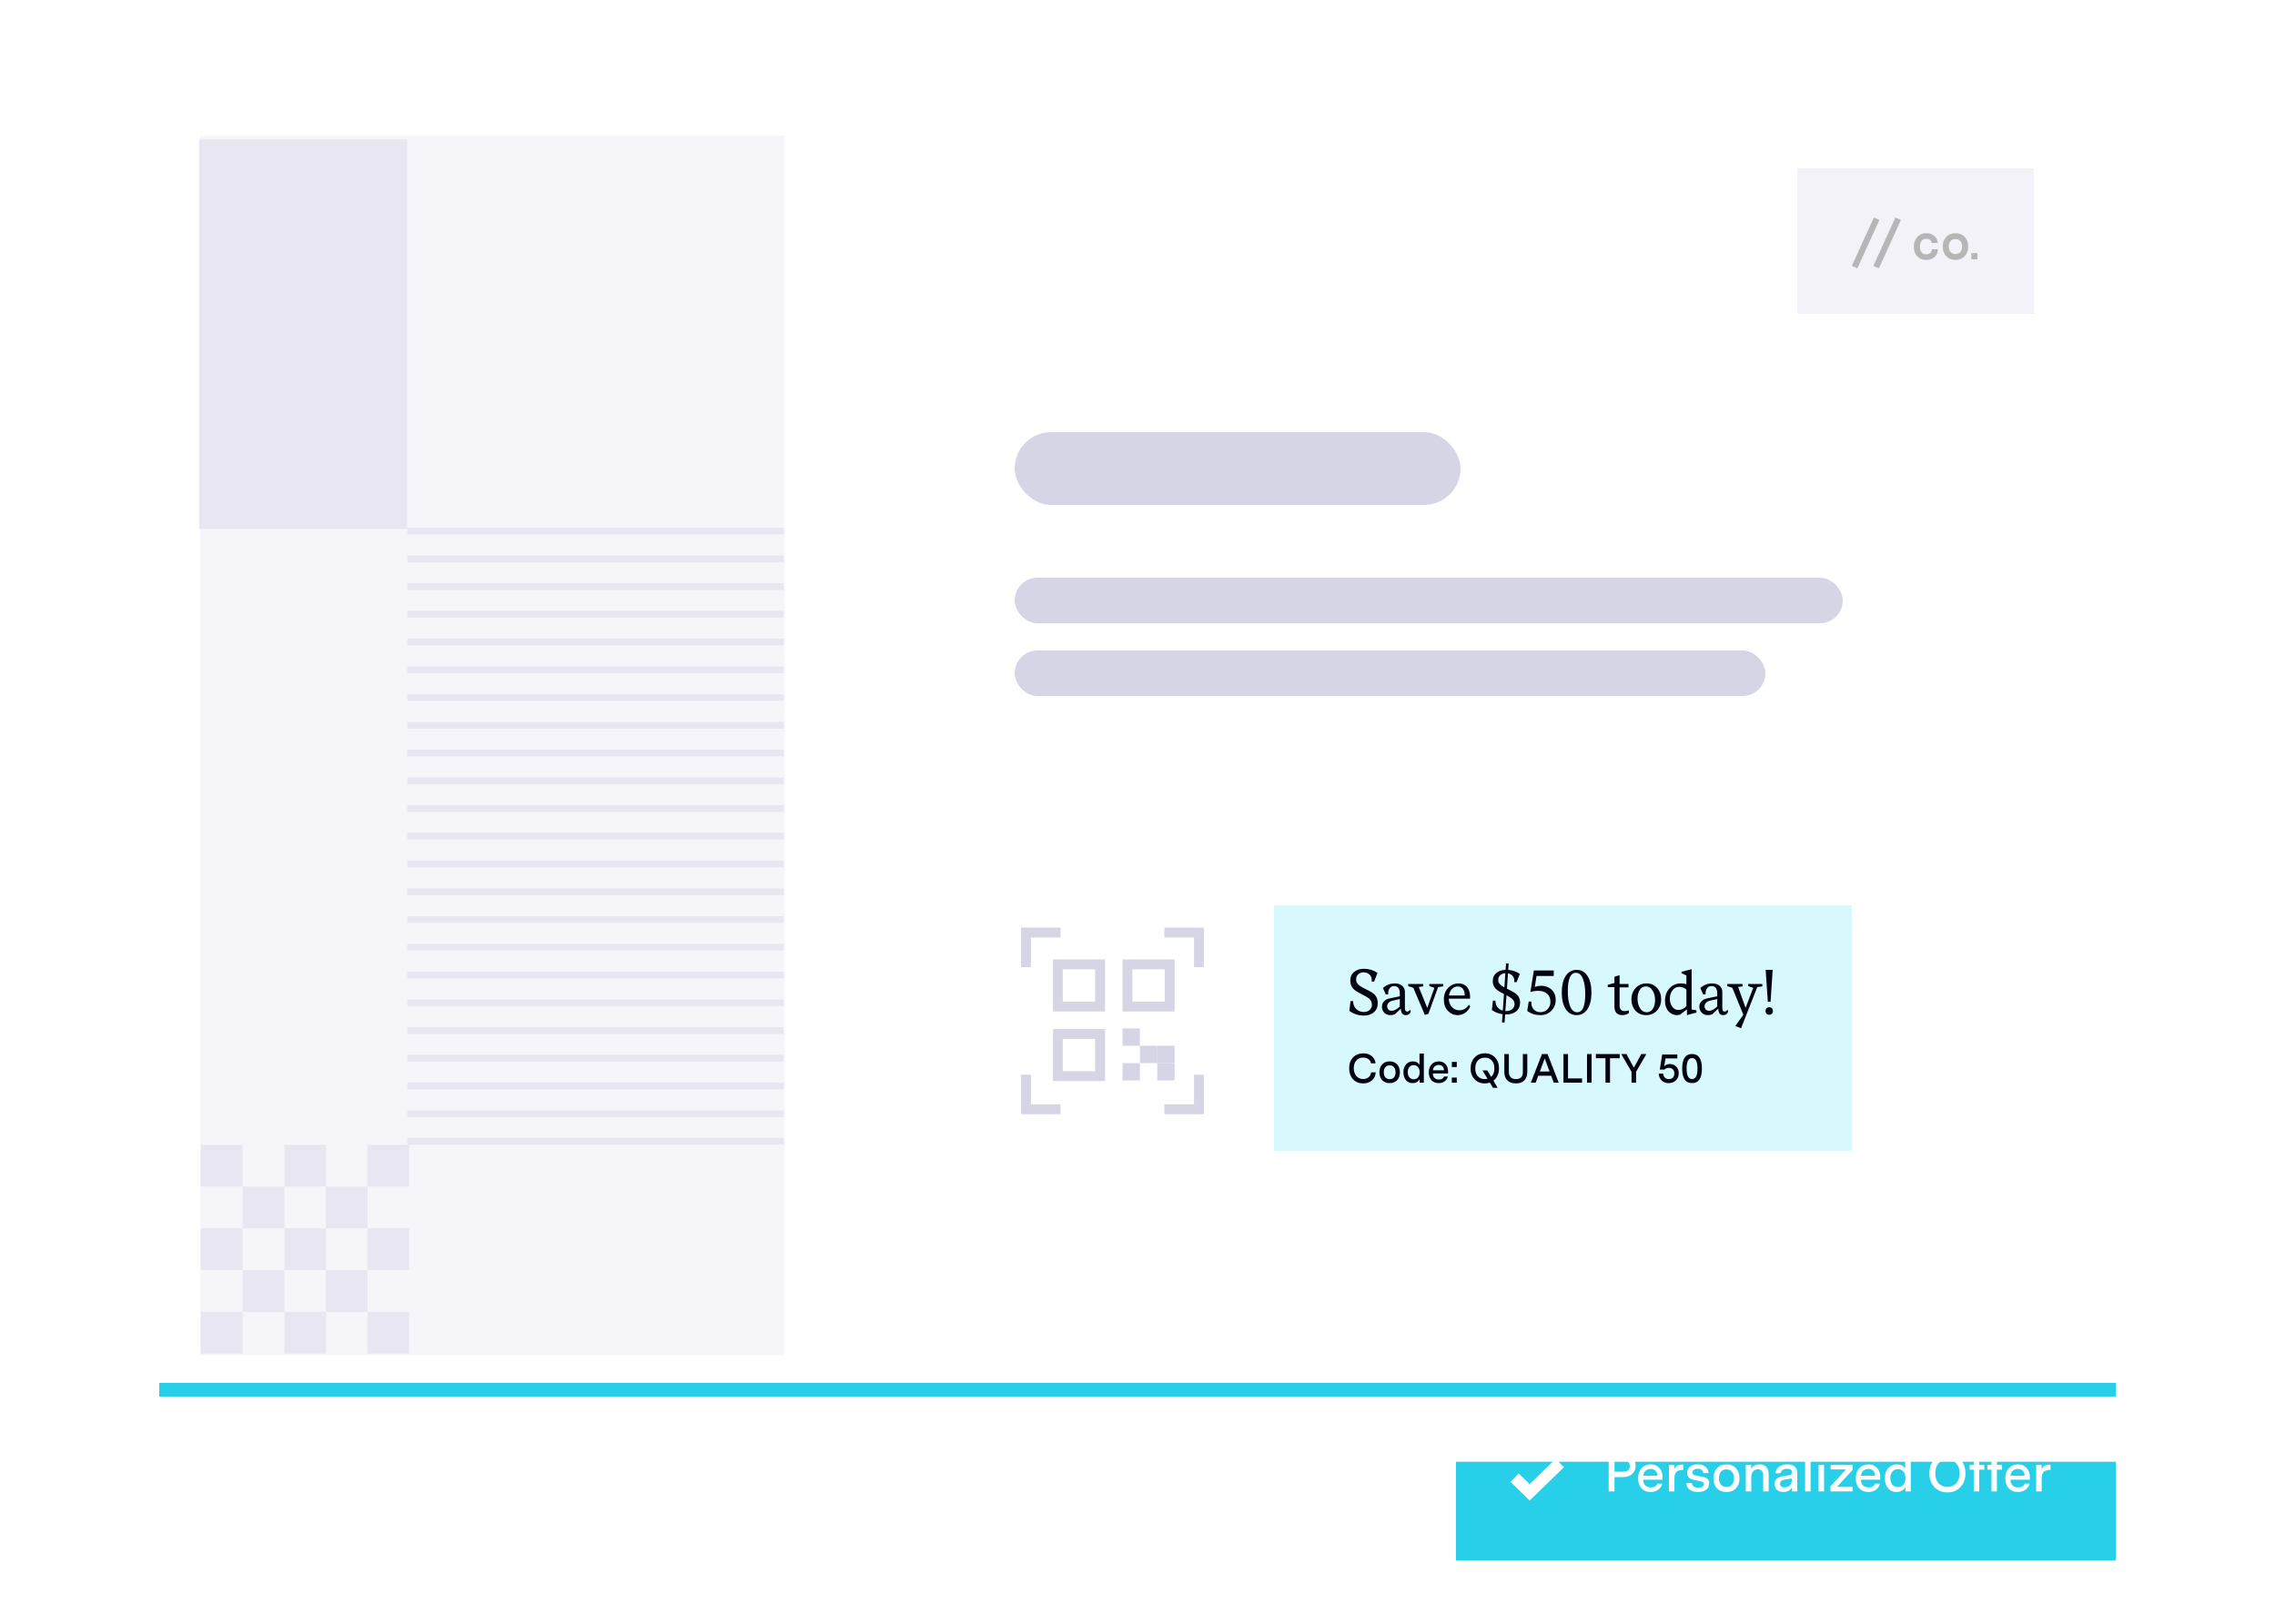 <svg width="500" height="357" viewBox="0 0 500 357" fill="none" xmlns="http://www.w3.org/2000/svg">
<path d="M465 343H320V307H465V343Z" fill="#27D0E8"/>
<path d="M342.817 321.615L336.189 328.06L332.875 324.837" stroke="white" stroke-width="2.578"/>
<path d="M359.487 322.197C359.487 322.929 359.231 323.532 358.72 324.004C358.217 324.47 357.565 324.702 356.765 324.702H354.831V327.859H353.562V319.852H356.902C357.68 319.852 358.305 320.07 358.778 320.504C359.25 320.931 359.487 321.496 359.487 322.197ZM358.206 322.266C358.206 321.892 358.084 321.595 357.84 321.374C357.596 321.145 357.272 321.03 356.867 321.03H354.831V323.524H356.81C357.237 323.524 357.577 323.413 357.828 323.192C358.08 322.964 358.206 322.655 358.206 322.266ZM365.402 324.782V325.286H361.147C361.147 325.812 361.3 326.227 361.605 326.532C361.91 326.83 362.325 326.978 362.851 326.978C363.576 326.978 364.052 326.7 364.281 326.143H365.345C365.2 326.7 364.895 327.146 364.43 327.482C363.972 327.817 363.416 327.985 362.76 327.985C361.929 327.985 361.261 327.714 360.758 327.173C360.262 326.624 360.015 325.896 360.015 324.988C360.015 324.065 360.27 323.322 360.781 322.758C361.3 322.193 361.974 321.911 362.806 321.911C363.591 321.911 364.22 322.174 364.693 322.7C365.166 323.219 365.402 323.913 365.402 324.782ZM363.858 323.318C363.599 323.051 363.24 322.918 362.783 322.918C362.325 322.918 361.948 323.051 361.65 323.318C361.361 323.585 361.197 323.947 361.158 324.405H364.247C364.247 323.947 364.117 323.585 363.858 323.318ZM369.947 321.968V323.135H369.719C368.575 323.135 368.003 323.741 368.003 324.954V327.859H366.79V322.026H367.991V322.952C368.289 322.296 368.83 321.968 369.616 321.968H369.947ZM375.653 326.086C375.653 326.666 375.432 327.127 374.989 327.47C374.547 327.813 373.948 327.985 373.194 327.985C372.431 327.985 371.817 327.813 371.352 327.47C370.894 327.119 370.647 326.635 370.608 326.018H371.821C371.859 326.345 372.004 326.597 372.256 326.772C372.507 326.948 372.843 327.036 373.262 327.036C373.643 327.036 373.941 326.967 374.154 326.83C374.368 326.685 374.475 326.487 374.475 326.235C374.475 326.021 374.391 325.873 374.223 325.789C374.063 325.697 373.735 325.606 373.239 325.514C372.705 325.415 372.275 325.324 371.947 325.24C371.184 325.003 370.803 324.512 370.803 323.764C370.803 323.192 371.009 322.742 371.421 322.415C371.832 322.079 372.393 321.911 373.102 321.911C373.811 321.911 374.375 322.083 374.795 322.426C375.222 322.761 375.458 323.227 375.504 323.821H374.349C374.265 323.188 373.857 322.872 373.125 322.872C372.774 322.872 372.492 322.948 372.278 323.101C372.065 323.253 371.958 323.455 371.958 323.707C371.989 323.959 372.092 324.13 372.267 324.222C372.442 324.313 372.805 324.401 373.354 324.485C373.933 324.584 374.345 324.668 374.589 324.736C374.902 324.82 375.157 324.977 375.355 325.205C375.554 325.427 375.653 325.72 375.653 326.086ZM382.302 324.954C382.302 325.876 382.047 326.612 381.536 327.161C381.025 327.71 380.327 327.985 379.443 327.985C378.558 327.985 377.86 327.71 377.35 327.161C376.839 326.612 376.583 325.876 376.583 324.954C376.583 324.039 376.842 323.303 377.361 322.746C377.88 322.19 378.573 321.911 379.443 321.911C380.312 321.911 381.006 322.19 381.525 322.746C382.043 323.303 382.302 324.039 382.302 324.954ZM378.219 323.535C377.937 323.879 377.796 324.351 377.796 324.954C377.796 325.556 377.941 326.029 378.23 326.372C378.528 326.715 378.939 326.887 379.466 326.887C379.984 326.887 380.384 326.715 380.667 326.372C380.949 326.029 381.09 325.556 381.09 324.954C381.09 324.351 380.941 323.879 380.644 323.535C380.354 323.185 379.95 323.009 379.431 323.009C378.913 323.009 378.509 323.185 378.219 323.535ZM388.716 324.084V327.859H387.515V324.21C387.515 323.837 387.412 323.539 387.206 323.318C387 323.097 386.718 322.986 386.36 322.986C385.91 322.986 385.551 323.143 385.284 323.455C385.025 323.768 384.895 324.195 384.895 324.736V327.859H383.683V322.026H384.895V322.895C385.094 322.552 385.334 322.304 385.616 322.151C385.898 321.991 386.253 321.911 386.68 321.911C387.336 321.911 387.839 322.098 388.19 322.472C388.54 322.838 388.716 323.375 388.716 324.084ZM395.002 323.799V327.859H393.847V326.978C393.42 327.649 392.783 327.985 391.937 327.985C391.35 327.985 390.884 327.829 390.541 327.516C390.206 327.196 390.038 326.769 390.038 326.235C390.038 325.648 390.213 325.236 390.564 325C390.93 324.748 391.361 324.584 391.857 324.508L393.103 324.313C393.332 324.283 393.511 324.218 393.641 324.119C393.771 324.012 393.835 323.844 393.835 323.616C393.835 323.127 393.477 322.883 392.76 322.883C391.944 322.883 391.472 323.211 391.342 323.867H390.198C390.267 323.265 390.534 322.788 390.999 322.437C391.464 322.087 392.07 321.911 392.817 321.911C393.519 321.911 394.057 322.071 394.43 322.392C394.811 322.704 395.002 323.173 395.002 323.799ZM393.801 325.388V324.965C393.588 325.034 393.317 325.095 392.989 325.148L392.326 325.251C392.036 325.297 391.78 325.381 391.559 325.503C391.338 325.632 391.227 325.857 391.227 326.178C391.227 326.429 391.311 326.624 391.479 326.761C391.655 326.898 391.899 326.967 392.211 326.967C392.676 326.967 393.058 326.822 393.355 326.532C393.652 326.243 393.801 325.861 393.801 325.388ZM397.937 319.727V327.859H396.724V319.727H397.937ZM399.646 321.008V319.612H400.939V321.008H399.646ZM399.681 327.859V322.026H400.893V327.859H399.681ZM407.157 326.841V327.859H402.296V326.761L405.693 323.032H402.342V322.026H407.169V323.124L403.749 326.841H407.157ZM413.253 324.782V325.286H408.998C408.998 325.812 409.151 326.227 409.456 326.532C409.761 326.83 410.177 326.978 410.703 326.978C411.427 326.978 411.904 326.7 412.133 326.143H413.196C413.051 326.7 412.746 327.146 412.281 327.482C411.824 327.817 411.267 327.985 410.611 327.985C409.78 327.985 409.113 327.714 408.61 327.173C408.114 326.624 407.866 325.896 407.866 324.988C407.866 324.065 408.121 323.322 408.632 322.758C409.151 322.193 409.826 321.911 410.657 321.911C411.442 321.911 412.072 322.174 412.544 322.7C413.017 323.219 413.253 323.913 413.253 324.782ZM411.709 323.318C411.45 323.051 411.092 322.918 410.634 322.918C410.177 322.918 409.799 323.051 409.502 323.318C409.212 323.585 409.048 323.947 409.01 324.405H412.098C412.098 323.947 411.969 323.585 411.709 323.318ZM418.737 319.727H419.949V327.859H418.771V326.887C418.336 327.619 417.669 327.985 416.769 327.985C416.014 327.985 415.404 327.707 414.939 327.15C414.474 326.586 414.242 325.846 414.242 324.931C414.242 324.039 414.489 323.314 414.985 322.758C415.481 322.193 416.11 321.911 416.872 321.911C417.742 321.911 418.363 322.231 418.737 322.872V319.727ZM418.783 324.931C418.783 324.344 418.63 323.867 418.325 323.501C418.02 323.135 417.616 322.952 417.113 322.952C416.609 322.952 416.205 323.135 415.9 323.501C415.603 323.86 415.454 324.332 415.454 324.919C415.454 325.514 415.603 325.995 415.9 326.361C416.205 326.727 416.609 326.91 417.113 326.91C417.616 326.91 418.02 326.731 418.325 326.372C418.63 326.006 418.783 325.526 418.783 324.931ZM431.962 323.867C431.977 325.103 431.607 326.117 430.852 326.91C430.097 327.695 429.148 328.08 428.004 328.065C426.853 328.08 425.9 327.695 425.145 326.91C424.39 326.117 424.02 325.103 424.035 323.867C424.035 322.624 424.405 321.614 425.145 320.836C425.892 320.051 426.845 319.658 428.004 319.658C429.148 319.643 430.097 320.032 430.852 320.825C431.607 321.618 431.977 322.632 431.962 323.867ZM429.949 326.063C430.429 325.537 430.669 324.805 430.669 323.867C430.669 322.929 430.429 322.197 429.949 321.671C429.476 321.137 428.828 320.87 428.004 320.87C427.181 320.87 426.529 321.137 426.048 321.671C425.575 322.197 425.339 322.929 425.339 323.867C425.339 324.805 425.575 325.537 426.048 326.063C426.529 326.589 427.181 326.853 428.004 326.853C428.828 326.853 429.476 326.589 429.949 326.063ZM436.258 320.767H435.709C435.45 320.767 435.263 320.825 435.149 320.939C435.042 321.046 434.988 321.229 434.988 321.488V322.026H436.109V323.078H434.988V327.859H433.787V323.078H432.884V322.026H433.787V321.568C433.787 320.889 433.917 320.413 434.176 320.138C434.436 319.864 434.882 319.727 435.515 319.727H436.258V320.767ZM440.154 320.767H439.605C439.345 320.767 439.159 320.825 439.044 320.939C438.937 321.046 438.884 321.229 438.884 321.488V322.026H440.005V323.078H438.884V327.859H437.683V323.078H436.779V322.026H437.683V321.568C437.683 320.889 437.813 320.413 438.072 320.138C438.331 319.864 438.777 319.727 439.41 319.727H440.154V320.767ZM446.122 324.782V325.286H441.867C441.867 325.812 442.02 326.227 442.325 326.532C442.63 326.83 443.046 326.978 443.572 326.978C444.296 326.978 444.773 326.7 445.002 326.143H446.065C445.92 326.7 445.615 327.146 445.15 327.482C444.693 327.817 444.136 327.985 443.48 327.985C442.649 327.985 441.982 327.714 441.479 327.173C440.983 326.624 440.735 325.896 440.735 324.988C440.735 324.065 440.99 323.322 441.501 322.758C442.02 322.193 442.695 321.911 443.526 321.911C444.311 321.911 444.941 322.174 445.413 322.7C445.886 323.219 446.122 323.913 446.122 324.782ZM444.578 323.318C444.319 323.051 443.961 322.918 443.503 322.918C443.046 322.918 442.668 323.051 442.371 323.318C442.081 323.585 441.917 323.947 441.879 324.405H444.967C444.967 323.947 444.838 323.585 444.578 323.318ZM450.668 321.968V323.135H450.439C449.295 323.135 448.723 323.741 448.723 324.954V327.859H447.511V322.026H448.712V322.952C449.009 322.296 449.551 321.968 450.336 321.968H450.668Z" fill="white"/>
<g filter="url(#filter0_d_453_2437)">
<rect x="35" y="21" width="430" height="285.793" fill="white"/>
</g>
<rect x="223" y="127" width="182" height="10" rx="5" fill="#D6D5E6"/>
<rect x="223" y="143" width="165" height="10" rx="5" fill="#D6D5E6"/>
<rect x="223" y="95" width="98" height="16" rx="8" fill="#D6D5E6"/>
<path d="M233.1 205L225.5 205L225.5 212.6" stroke="#D6D5E6" stroke-width="2.171"/>
<path d="M255.9 243.844L263.5 243.844L263.5 236.244" stroke="#D6D5E6" stroke-width="2.171"/>
<path d="M263.5 212.6L263.5 205L255.9 205" stroke="#D6D5E6" stroke-width="2.171"/>
<path d="M225.5 236.245L225.5 243.845L233.1 243.845" stroke="#D6D5E6" stroke-width="2.171"/>
<rect x="241.775" y="211.997" width="9.277" height="9.277" transform="rotate(90 241.775 211.997)" stroke="#D6D5E6" stroke-width="2.171"/>
<rect x="257.071" y="211.997" width="9.274" height="9.274" transform="rotate(90 257.071 211.997)" stroke="#D6D5E6" stroke-width="2.171"/>
<rect x="241.772" y="227.295" width="9.274" height="9.274" transform="rotate(90 241.772 227.295)" stroke="#D6D5E6" stroke-width="2.171"/>
<rect x="258.158" y="233.701" width="3.814" height="3.814" transform="rotate(90 258.158 233.701)" fill="#D6D5E6"/>
<rect x="250.53" y="226.072" width="3.814" height="3.814" transform="rotate(90 250.53 226.072)" fill="#D6D5E6"/>
<rect x="250.53" y="233.701" width="3.814" height="3.814" transform="rotate(90 250.53 233.701)" fill="#D6D5E6"/>
<rect x="254.344" y="229.887" width="3.814" height="3.814" transform="rotate(90 254.344 229.887)" fill="#D6D5E6"/>
<rect x="258.159" y="229.887" width="3.814" height="3.814" transform="rotate(90 258.159 229.887)" fill="#D6D5E6"/>
<rect x="43.992" y="29.896" width="128.498" height="268" fill="#F6F5FA"/>
<line x1="89.507" y1="116.737" x2="172.252" y2="116.737" stroke="#E8E7F1" stroke-width="1.478"/>
<line x1="89.507" y1="122.836" x2="172.252" y2="122.836" stroke="#E8E7F1" stroke-width="1.478"/>
<line x1="89.507" y1="128.936" x2="172.252" y2="128.936" stroke="#E8E7F1" stroke-width="1.478"/>
<line x1="89.507" y1="135.035" x2="172.252" y2="135.035" stroke="#E8E7F1" stroke-width="1.478"/>
<line x1="89.507" y1="141.135" x2="172.252" y2="141.135" stroke="#E8E7F1" stroke-width="1.478"/>
<line x1="89.507" y1="147.234" x2="172.252" y2="147.234" stroke="#E8E7F1" stroke-width="1.478"/>
<line x1="89.507" y1="159.433" x2="172.252" y2="159.433" stroke="#E8E7F1" stroke-width="1.478"/>
<line x1="89.507" y1="165.532" x2="172.252" y2="165.532" stroke="#E8E7F1" stroke-width="1.478"/>
<line x1="89.507" y1="171.632" x2="172.252" y2="171.632" stroke="#E8E7F1" stroke-width="1.478"/>
<line x1="89.507" y1="177.731" x2="172.252" y2="177.731" stroke="#E8E7F1" stroke-width="1.478"/>
<line x1="89.507" y1="214.327" x2="172.252" y2="214.327" stroke="#E8E7F1" stroke-width="1.478"/>
<line x1="89.507" y1="189.93" x2="172.252" y2="189.93" stroke="#E8E7F1" stroke-width="1.478"/>
<line x1="89.507" y1="226.526" x2="172.252" y2="226.526" stroke="#E8E7F1" stroke-width="1.478"/>
<line x1="89.507" y1="202.129" x2="172.252" y2="202.129" stroke="#E8E7F1" stroke-width="1.478"/>
<line x1="89.507" y1="238.725" x2="172.252" y2="238.725" stroke="#E8E7F1" stroke-width="1.478"/>
<line x1="89.507" y1="153.333" x2="172.252" y2="153.333" stroke="#E8E7F1" stroke-width="1.478"/>
<line x1="89.507" y1="183.83" x2="172.252" y2="183.83" stroke="#E8E7F1" stroke-width="1.478"/>
<line x1="89.507" y1="220.427" x2="172.252" y2="220.427" stroke="#E8E7F1" stroke-width="1.478"/>
<line x1="89.507" y1="196.029" x2="172.252" y2="196.029" stroke="#E8E7F1" stroke-width="1.478"/>
<line x1="89.507" y1="232.626" x2="172.252" y2="232.626" stroke="#E8E7F1" stroke-width="1.478"/>
<line x1="89.507" y1="208.228" x2="172.252" y2="208.228" stroke="#E8E7F1" stroke-width="1.478"/>
<line x1="89.507" y1="244.825" x2="172.252" y2="244.825" stroke="#E8E7F1" stroke-width="1.478"/>
<line x1="89.507" y1="250.87" x2="172.252" y2="250.87" stroke="#E8E7F1" stroke-width="1.478"/>
<rect width="45.753" height="85.665" transform="matrix(1 0 0 -1 43.754 116.298)" fill="#E8E7F1"/>
<rect x="44.133" y="251.661" width="9.178" height="9.178" fill="#E8E7F1"/>
<rect x="62.489" y="251.661" width="9.178" height="9.178" fill="#E8E7F1"/>
<rect x="80.746" y="251.661" width="9.178" height="9.178" fill="#E8E7F1"/>
<rect x="53.31" y="260.839" width="9.178" height="9.178" fill="#E8E7F1"/>
<rect x="71.596" y="260.839" width="9.178" height="9.178" fill="#E8E7F1"/>
<rect x="53.31" y="279.197" width="9.178" height="9.178" fill="#E8E7F1"/>
<rect x="71.596" y="279.197" width="9.178" height="9.178" fill="#E8E7F1"/>
<rect x="44.133" y="270.016" width="9.178" height="9.178" fill="#E8E7F1"/>
<rect x="44.133" y="288.375" width="9.178" height="9.178" fill="#E8E7F1"/>
<rect x="62.489" y="270.016" width="9.178" height="9.178" fill="#E8E7F1"/>
<rect x="80.746" y="270.016" width="9.178" height="9.178" fill="#E8E7F1"/>
<rect x="62.489" y="288.375" width="9.178" height="9.178" fill="#E8E7F1"/>
<rect x="80.746" y="288.375" width="9.178" height="9.178" fill="#E8E7F1"/>
<rect x="395" y="37" width="52" height="32" fill="#F3F2F8"/>
<line x1="412.445" y1="48.092" x2="407.607" y2="58.709" stroke="#B6B6B6" stroke-width="1.333"/>
<line x1="417.175" y1="48.092" x2="412.337" y2="58.708" stroke="#B6B6B6" stroke-width="1.333"/>
<path d="M423.31 57.144C422.75 57.155 422.259 57.019 421.838 56.736C421.422 56.453 421.115 56.093 420.918 55.656C420.721 55.213 420.625 54.736 420.63 54.224C420.625 53.701 420.726 53.219 420.934 52.776C421.142 52.328 421.459 51.963 421.886 51.68C422.318 51.397 422.819 51.259 423.39 51.264C424.083 51.264 424.659 51.459 425.118 51.848C425.577 52.237 425.83 52.76 425.878 53.416H424.542C424.542 53.144 424.435 52.923 424.222 52.752C424.009 52.576 423.729 52.488 423.382 52.488C422.897 52.488 422.537 52.653 422.302 52.984C422.067 53.315 421.95 53.72 421.95 54.2C421.95 54.685 422.065 55.091 422.294 55.416C422.523 55.741 422.881 55.904 423.366 55.904C423.723 55.904 424.011 55.808 424.23 55.616C424.449 55.424 424.561 55.149 424.566 54.792H425.894C425.905 55.512 425.657 56.088 425.15 56.52C424.643 56.947 424.03 57.155 423.31 57.144ZM432.575 54.2C432.575 55.053 432.319 55.757 431.807 56.312C431.301 56.867 430.623 57.144 429.775 57.144C428.927 57.144 428.247 56.867 427.735 56.312C427.229 55.757 426.975 55.053 426.975 54.2C426.975 53.341 427.229 52.637 427.735 52.088C428.247 51.539 428.927 51.264 429.775 51.264C430.623 51.264 431.301 51.539 431.807 52.088C432.319 52.637 432.575 53.341 432.575 54.2ZM431.247 54.2C431.247 53.704 431.117 53.307 430.855 53.008C430.594 52.709 430.234 52.56 429.775 52.56C429.317 52.56 428.957 52.709 428.695 53.008C428.434 53.307 428.303 53.704 428.303 54.2C428.303 54.701 428.434 55.101 428.695 55.4C428.957 55.699 429.317 55.848 429.775 55.848C430.234 55.848 430.594 55.699 430.855 55.4C431.117 55.101 431.247 54.701 431.247 54.2ZM433.255 57V55.624H434.599V57H433.255Z" fill="#B6B6B6"/>
<line x1="35" y1="305.5" x2="465" y2="305.5" stroke="#27D0E8" stroke-width="3"/>
<rect x="280" y="199" width="127" height="54" fill="#D7F8FD"/>
<path d="M296.56 222.23L296.812 220.06H297.386C297.386 220.797 297.619 221.385 298.086 221.824C298.562 222.253 299.108 222.468 299.724 222.468C300.237 222.468 300.667 222.323 301.012 222.034C301.357 221.735 301.53 221.339 301.53 220.844C301.502 220.34 301.334 219.939 301.026 219.64C300.718 219.341 300.214 219.019 299.514 218.674C298.851 218.338 298.361 218.067 298.044 217.862C297.195 217.311 296.77 216.546 296.77 215.566C296.77 214.735 297.055 214.096 297.624 213.648C298.193 213.191 298.912 212.962 299.78 212.962C300.853 212.962 301.843 213.265 302.748 213.872L302.006 215.776H301.46C301.479 215.571 301.488 215.463 301.488 215.454C301.488 214.941 301.315 214.53 300.97 214.222C300.625 213.905 300.2 213.746 299.696 213.746C299.229 213.746 298.837 213.886 298.52 214.166C298.203 214.446 298.044 214.819 298.044 215.286C298.044 215.622 298.137 215.925 298.324 216.196C298.501 216.429 298.721 216.63 298.982 216.798C299.243 216.966 299.64 217.181 300.172 217.442C300.807 217.75 301.273 218.007 301.572 218.212C302.393 218.725 302.804 219.491 302.804 220.508C302.804 221.376 302.515 222.053 301.936 222.538C301.357 223.014 300.625 223.252 299.738 223.252C298.59 223.252 297.531 222.911 296.56 222.23ZM307.891 221.726L306.561 222.958C306.281 223.089 305.95 223.154 305.567 223.154C305.026 223.154 304.582 222.972 304.237 222.608C303.892 222.244 303.719 221.81 303.719 221.306C303.719 220.858 303.868 220.466 304.167 220.13C304.475 219.794 304.918 219.57 305.497 219.458L307.653 219.01V218.394C307.653 217.311 307.238 216.77 306.407 216.77C305.996 216.77 305.674 216.919 305.441 217.218C305.208 217.507 305.091 217.881 305.091 218.338L305.105 218.604H304.573L303.943 217.19C304.699 216.518 305.576 216.182 306.575 216.182C307.228 216.182 307.756 216.35 308.157 216.686C308.568 217.022 308.773 217.493 308.773 218.1V221.586C308.773 222.109 308.927 222.37 309.235 222.37C309.506 222.37 309.734 222.235 309.921 221.964L310.061 222.37C309.874 222.893 309.51 223.154 308.969 223.154C308.25 223.154 307.891 222.678 307.891 221.726ZM307.653 221.264V219.612L306.127 219.962C305.716 220.046 305.404 220.205 305.189 220.438C304.974 220.662 304.867 220.919 304.867 221.208C304.867 221.488 304.956 221.726 305.133 221.922C305.32 222.109 305.562 222.202 305.861 222.202C306.374 222.202 306.972 221.889 307.653 221.264ZM313.154 223.098L310.62 217.148L309.5 216.77V216.308H312.79V216.826L311.81 216.966L313.686 221.558L315.254 217.148L314.134 216.77V216.308H317.186V216.826L316.066 216.994L313.924 222.888L313.154 223.098ZM322.832 220.858L323.126 221.25C322.855 221.857 322.472 222.328 321.978 222.664C321.483 222.991 320.946 223.154 320.368 223.154C319.537 223.154 318.823 222.841 318.226 222.216C317.628 221.591 317.33 220.765 317.33 219.738C317.33 218.683 317.642 217.829 318.268 217.176C318.902 216.513 319.668 216.182 320.564 216.182C321.348 216.182 321.964 216.443 322.412 216.966C322.869 217.489 323.098 218.221 323.098 219.164C323.098 219.341 323.093 219.463 323.084 219.528H318.408C318.436 220.303 318.674 220.923 319.122 221.39C319.57 221.857 320.106 222.09 320.732 222.09C321.618 222.09 322.318 221.679 322.832 220.858ZM318.45 218.842H321.922C321.922 218.189 321.782 217.694 321.502 217.358C321.222 217.022 320.844 216.854 320.368 216.854C319.882 216.854 319.462 217.041 319.108 217.414C318.762 217.787 318.543 218.263 318.45 218.842ZM334.081 220.382C334.081 221.213 333.801 221.857 333.241 222.314C332.681 222.771 331.943 223 331.029 223H330.805L330.679 224.778H330.105L330.231 222.944C329.353 222.823 328.569 222.519 327.879 222.034L328.117 219.976H328.663C328.663 220.536 328.807 221.007 329.097 221.39C329.395 221.763 329.792 222.02 330.287 222.16L330.539 218.506C330.044 218.263 329.615 218.021 329.251 217.778C328.467 217.265 328.075 216.569 328.075 215.692C328.075 214.927 328.331 214.329 328.845 213.9C329.358 213.461 330.044 213.228 330.903 213.2L331.001 211.786H331.575L331.477 213.214C332.438 213.289 333.287 213.578 334.025 214.082L333.325 215.888H332.793C332.811 215.72 332.821 215.617 332.821 215.58C332.821 215.151 332.69 214.796 332.429 214.516C332.177 214.227 331.841 214.045 331.421 213.97L331.197 217.344L331.435 217.456C331.985 217.727 332.457 217.983 332.849 218.226C333.67 218.721 334.081 219.439 334.081 220.382ZM330.637 217.064L330.847 213.928C330.389 213.956 330.011 214.105 329.713 214.376C329.423 214.637 329.279 214.987 329.279 215.426C329.279 215.771 329.391 216.07 329.615 216.322C329.839 216.574 330.179 216.821 330.637 217.064ZM332.863 220.718C332.863 220.307 332.727 219.967 332.457 219.696C332.186 219.416 331.733 219.113 331.099 218.786L330.847 222.258H331.015C331.556 222.258 331.999 222.123 332.345 221.852C332.69 221.572 332.863 221.194 332.863 220.718ZM337.113 213.34H341.481V214.544H337.701L337.323 216.938C337.855 216.779 338.308 216.7 338.681 216.7C339.615 216.7 340.385 216.98 340.991 217.54C341.607 218.1 341.915 218.865 341.915 219.836C341.915 220.741 341.603 221.521 340.977 222.174C340.361 222.827 339.535 223.154 338.499 223.154C337.463 223.154 336.516 222.851 335.657 222.244L335.979 220.158H336.553V220.368C336.553 221.031 336.74 221.553 337.113 221.936C337.487 222.319 337.953 222.51 338.513 222.51C339.185 222.51 339.727 222.286 340.137 221.838C340.548 221.39 340.753 220.858 340.753 220.242C340.753 219.467 340.511 218.87 340.025 218.45C339.54 218.021 338.882 217.806 338.051 217.806C337.501 217.806 336.931 217.899 336.343 218.086L337.113 213.34ZM344.097 221.81C343.528 220.905 343.243 219.696 343.243 218.184C343.243 216.672 343.528 215.463 344.097 214.558C344.676 213.653 345.479 213.2 346.505 213.2C347.532 213.2 348.33 213.648 348.899 214.544C349.478 215.44 349.767 216.658 349.767 218.198C349.767 219.729 349.478 220.937 348.899 221.824C348.321 222.711 347.523 223.154 346.505 223.154C345.479 223.154 344.676 222.706 344.097 221.81ZM348.409 218.52C348.409 217.139 348.232 216.014 347.877 215.146C347.532 214.278 347.023 213.844 346.351 213.844C345.754 213.844 345.306 214.194 345.007 214.894C344.718 215.585 344.573 216.565 344.573 217.834C344.573 219.262 344.746 220.396 345.091 221.236C345.446 222.095 345.959 222.524 346.631 222.524C347.817 222.524 348.409 221.189 348.409 218.52ZM355.954 217.05V220.956C355.954 221.833 356.318 222.272 357.046 222.272C357.251 222.272 357.568 222.221 357.998 222.118V222.692C357.578 223 357.088 223.154 356.528 223.154C356.005 223.154 355.59 223 355.282 222.692C354.974 222.375 354.82 221.903 354.82 221.278V216.994H353.35V216.49L354.82 216.084V214.712L355.954 214.376V216.308H357.914V217.05H355.954ZM365.093 219.654C365.093 220.653 364.78 221.488 364.155 222.16C363.539 222.823 362.746 223.154 361.775 223.154C360.814 223.154 360.034 222.823 359.437 222.16C358.849 221.497 358.555 220.676 358.555 219.696C358.555 218.697 358.863 217.862 359.479 217.19C360.104 216.518 360.902 216.182 361.873 216.182C362.825 216.182 363.6 216.518 364.197 217.19C364.794 217.853 365.093 218.674 365.093 219.654ZM363.749 219.85C363.749 219.01 363.562 218.301 363.189 217.722C362.825 217.134 362.335 216.84 361.719 216.84C361.159 216.84 360.716 217.087 360.389 217.582C360.062 218.077 359.899 218.721 359.899 219.514C359.899 220.354 360.081 221.068 360.445 221.656C360.818 222.235 361.308 222.524 361.915 222.524C362.475 222.524 362.918 222.277 363.245 221.782C363.581 221.287 363.749 220.643 363.749 219.85ZM369.42 216.182C369.812 216.182 370.218 216.238 370.638 216.35V214.432L369.574 213.928V213.634L371.786 213.046V221.922L372.85 222.09V222.58L370.764 223.154V221.88L369.196 223.084C368.935 223.131 368.73 223.154 368.58 223.154C367.852 223.154 367.227 222.874 366.704 222.314C366.191 221.745 365.934 220.975 365.934 220.004C365.934 218.921 366.256 218.016 366.9 217.288C367.554 216.551 368.394 216.182 369.42 216.182ZM370.638 221.152V217.554C370.228 217.143 369.71 216.938 369.084 216.938C368.44 216.938 367.932 217.199 367.558 217.722C367.185 218.235 366.998 218.842 366.998 219.542C366.998 220.214 367.171 220.797 367.516 221.292C367.862 221.777 368.314 222.02 368.874 222.02C369.201 222.02 369.528 221.941 369.854 221.782C370.181 221.614 370.442 221.404 370.638 221.152ZM377.65 221.726L376.32 222.958C376.04 223.089 375.709 223.154 375.326 223.154C374.785 223.154 374.341 222.972 373.996 222.608C373.651 222.244 373.478 221.81 373.478 221.306C373.478 220.858 373.627 220.466 373.926 220.13C374.234 219.794 374.677 219.57 375.256 219.458L377.412 219.01V218.394C377.412 217.311 376.997 216.77 376.166 216.77C375.755 216.77 375.433 216.919 375.2 217.218C374.967 217.507 374.85 217.881 374.85 218.338L374.864 218.604H374.332L373.702 217.19C374.458 216.518 375.335 216.182 376.334 216.182C376.987 216.182 377.515 216.35 377.916 216.686C378.327 217.022 378.532 217.493 378.532 218.1V221.586C378.532 222.109 378.686 222.37 378.994 222.37C379.265 222.37 379.493 222.235 379.68 221.964L379.82 222.37C379.633 222.893 379.269 223.154 378.728 223.154C378.009 223.154 377.65 222.678 377.65 221.726ZM377.412 221.264V219.612L375.886 219.962C375.475 220.046 375.163 220.205 374.948 220.438C374.733 220.662 374.626 220.919 374.626 221.208C374.626 221.488 374.715 221.726 374.892 221.922C375.079 222.109 375.321 222.202 375.62 222.202C376.133 222.202 376.731 221.889 377.412 221.264ZM382.65 226.038L381.39 225.548L383.154 223.07L380.732 217.148L379.612 216.77V216.308H382.986V216.826L382.006 216.966L383.644 221.572L385.324 217.148L384.204 216.77V216.308H387.326V216.826L386.206 216.994L382.65 226.038ZM389.136 220.228H388.534L388.058 213.2H389.598L389.136 220.228ZM388.03 222.244C388.03 221.992 388.104 221.791 388.254 221.642C388.403 221.493 388.594 221.418 388.828 221.418C389.08 221.418 389.28 221.493 389.43 221.642C389.579 221.791 389.654 221.992 389.654 222.244C389.654 222.487 389.579 222.687 389.43 222.846C389.28 222.995 389.08 223.07 388.828 223.07C388.594 223.07 388.403 222.995 388.254 222.846C388.104 222.687 388.03 222.487 388.03 222.244Z" fill="#000310"/>
<path d="M301.346 235.732H302.354C302.318 236.458 302.042 237.046 301.526 237.496C301.01 237.94 300.365 238.162 299.591 238.162C298.667 238.162 297.923 237.853 297.359 237.235C296.801 236.617 296.522 235.813 296.522 234.823C296.522 233.845 296.804 233.056 297.368 232.456C297.938 231.856 298.691 231.556 299.627 231.556C300.383 231.556 301.004 231.757 301.49 232.159C301.976 232.555 302.255 233.086 302.327 233.752H301.31C301.262 233.374 301.079 233.068 300.761 232.834C300.443 232.6 300.053 232.483 299.591 232.483C298.973 232.483 298.475 232.696 298.097 233.122C297.719 233.548 297.53 234.109 297.53 234.805C297.53 235.507 297.719 236.083 298.097 236.533C298.475 236.977 298.973 237.199 299.591 237.199C300.071 237.199 300.473 237.067 300.797 236.803C301.121 236.539 301.304 236.182 301.346 235.732ZM307.671 235.714C307.671 236.44 307.47 237.019 307.068 237.451C306.666 237.883 306.117 238.099 305.421 238.099C304.725 238.099 304.176 237.883 303.774 237.451C303.372 237.019 303.171 236.44 303.171 235.714C303.171 234.994 303.375 234.415 303.783 233.977C304.191 233.539 304.737 233.32 305.421 233.32C306.105 233.32 306.651 233.539 307.059 233.977C307.467 234.415 307.671 234.994 307.671 235.714ZM304.458 234.598C304.236 234.868 304.125 235.24 304.125 235.714C304.125 236.188 304.239 236.56 304.467 236.83C304.701 237.1 305.025 237.235 305.439 237.235C305.847 237.235 306.162 237.1 306.384 236.83C306.606 236.56 306.717 236.188 306.717 235.714C306.717 235.24 306.6 234.868 306.366 234.598C306.138 234.322 305.82 234.184 305.412 234.184C305.004 234.184 304.686 234.322 304.458 234.598ZM311.979 231.601H312.933V238H312.006V237.235C311.664 237.811 311.139 238.099 310.431 238.099C309.837 238.099 309.357 237.88 308.991 237.442C308.625 236.998 308.442 236.416 308.442 235.696C308.442 234.994 308.637 234.424 309.027 233.986C309.417 233.542 309.912 233.32 310.512 233.32C311.196 233.32 311.685 233.572 311.979 234.076V231.601ZM312.015 235.696C312.015 235.234 311.895 234.859 311.655 234.571C311.415 234.283 311.097 234.139 310.701 234.139C310.305 234.139 309.987 234.283 309.747 234.571C309.513 234.853 309.396 235.225 309.396 235.687C309.396 236.155 309.513 236.533 309.747 236.821C309.987 237.109 310.305 237.253 310.701 237.253C311.097 237.253 311.415 237.112 311.655 236.83C311.895 236.542 312.015 236.164 312.015 235.696ZM318.26 235.579V235.975H314.912C314.912 236.389 315.032 236.716 315.272 236.956C315.512 237.19 315.839 237.307 316.253 237.307C316.823 237.307 317.198 237.088 317.378 236.65H318.215C318.101 237.088 317.861 237.439 317.495 237.703C317.135 237.967 316.697 238.099 316.181 238.099C315.527 238.099 315.002 237.886 314.606 237.46C314.216 237.028 314.021 236.455 314.021 235.741C314.021 235.015 314.222 234.43 314.624 233.986C315.032 233.542 315.563 233.32 316.217 233.32C316.835 233.32 317.33 233.527 317.702 233.941C318.074 234.349 318.26 234.895 318.26 235.579ZM317.045 234.427C316.841 234.217 316.559 234.112 316.199 234.112C315.839 234.112 315.542 234.217 315.308 234.427C315.08 234.637 314.951 234.922 314.921 235.282H317.351C317.351 234.922 317.249 234.637 317.045 234.427ZM319.083 238V236.875H320.172V238H319.083ZM319.083 234.562V233.437H320.172V234.562H319.083ZM328.224 237.568L329.151 239.134H328.116L327.432 237.991C327.084 238.105 326.718 238.162 326.334 238.162C325.428 238.174 324.678 237.871 324.084 237.253C323.49 236.629 323.199 235.831 323.211 234.859C323.211 233.881 323.502 233.086 324.084 232.474C324.672 231.856 325.422 231.547 326.334 231.547C327.234 231.535 327.981 231.841 328.575 232.465C329.169 233.089 329.46 233.887 329.448 234.859C329.448 235.441 329.34 235.966 329.124 236.434C328.914 236.896 328.614 237.274 328.224 237.568ZM326.919 237.145L325.821 235.309H326.874L327.72 236.731C328.194 236.311 328.431 235.687 328.431 234.859C328.431 234.121 328.242 233.545 327.864 233.131C327.492 232.711 326.982 232.501 326.334 232.501C325.686 232.501 325.173 232.711 324.795 233.131C324.423 233.545 324.237 234.121 324.237 234.859C324.237 235.597 324.423 236.173 324.795 236.587C325.173 237.001 325.686 237.208 326.334 237.208C326.532 237.208 326.727 237.187 326.919 237.145ZM334.691 231.7H335.672V235.624C335.672 236.434 335.453 237.061 335.015 237.505C334.583 237.943 333.965 238.162 333.161 238.162C332.357 238.162 331.733 237.943 331.289 237.505C330.845 237.061 330.623 236.434 330.623 235.624V231.7H331.622V235.642C331.622 236.158 331.757 236.551 332.027 236.821C332.303 237.085 332.693 237.217 333.197 237.217C333.683 237.217 334.052 237.094 334.304 236.848C334.562 236.602 334.691 236.239 334.691 235.759V231.7ZM341.486 238L340.919 236.479H338.075L337.508 238H336.446L338.903 231.7H340.118L342.575 238H341.486ZM338.426 235.552H340.568L339.497 232.672L338.426 235.552ZM347.706 237.064V238H343.62V231.7H344.619V237.064H347.706ZM349.794 231.7V238H348.795V231.7H349.794ZM355.983 231.7V232.627H353.85V238H352.851V232.627H350.745V231.7H355.983ZM360.728 231.7H361.844L359.576 235.606V238H358.577V235.606L356.309 231.7H357.452L359.09 234.715L360.728 231.7ZM368.956 235.939C368.956 236.569 368.746 237.088 368.326 237.496C367.912 237.898 367.381 238.099 366.733 238.099C366.109 238.099 365.596 237.904 365.194 237.514C364.798 237.124 364.585 236.62 364.555 236.002H365.518C365.56 236.392 365.689 236.692 365.905 236.902C366.127 237.112 366.412 237.217 366.76 237.217C367.15 237.217 367.45 237.109 367.66 236.893C367.876 236.671 367.984 236.362 367.984 235.966C367.984 235.588 367.876 235.291 367.66 235.075C367.45 234.853 367.168 234.742 366.814 234.742C366.412 234.742 366.076 234.868 365.806 235.12H364.789L365.32 231.808H368.641V232.672H366.04L365.761 234.418C366.055 234.076 366.478 233.905 367.03 233.905C367.594 233.905 368.056 234.097 368.416 234.481C368.776 234.859 368.956 235.345 368.956 235.939ZM374.048 234.895C374.048 237.031 373.325 238.099 371.879 238.099C370.433 238.099 369.71 237.031 369.71 234.895C369.71 232.765 370.433 231.7 371.879 231.7C373.325 231.7 374.048 232.765 374.048 234.895ZM373.076 234.895C373.076 233.359 372.677 232.591 371.879 232.591C371.081 232.591 370.682 233.359 370.682 234.895C370.682 236.437 371.081 237.208 371.879 237.208C372.677 237.208 373.076 236.437 373.076 234.895Z" fill="#000310"/>
<defs>
<filter id="filter0_d_453_2437" x="0.103" y="0.643" width="499.794" height="355.586" filterUnits="userSpaceOnUse" color-interpolation-filters="sRGB">
<feFlood flood-opacity="0" result="BackgroundImageFix"/>
<feColorMatrix in="SourceAlpha" type="matrix" values="0 0 0 0 0 0 0 0 0 0 0 0 0 0 0 0 0 0 127 0" result="hardAlpha"/>
<feOffset dy="14.54"/>
<feGaussianBlur stdDeviation="17.448"/>
<feComposite in2="hardAlpha" operator="out"/>
<feColorMatrix type="matrix" values="0 0 0 0 0 0 0 0 0 0 0 0 0 0 0 0 0 0 0.1 0"/>
<feBlend mode="normal" in2="BackgroundImageFix" result="effect1_dropShadow_453_2437"/>
<feBlend mode="normal" in="SourceGraphic" in2="effect1_dropShadow_453_2437" result="shape"/>
</filter>
</defs>
</svg>
